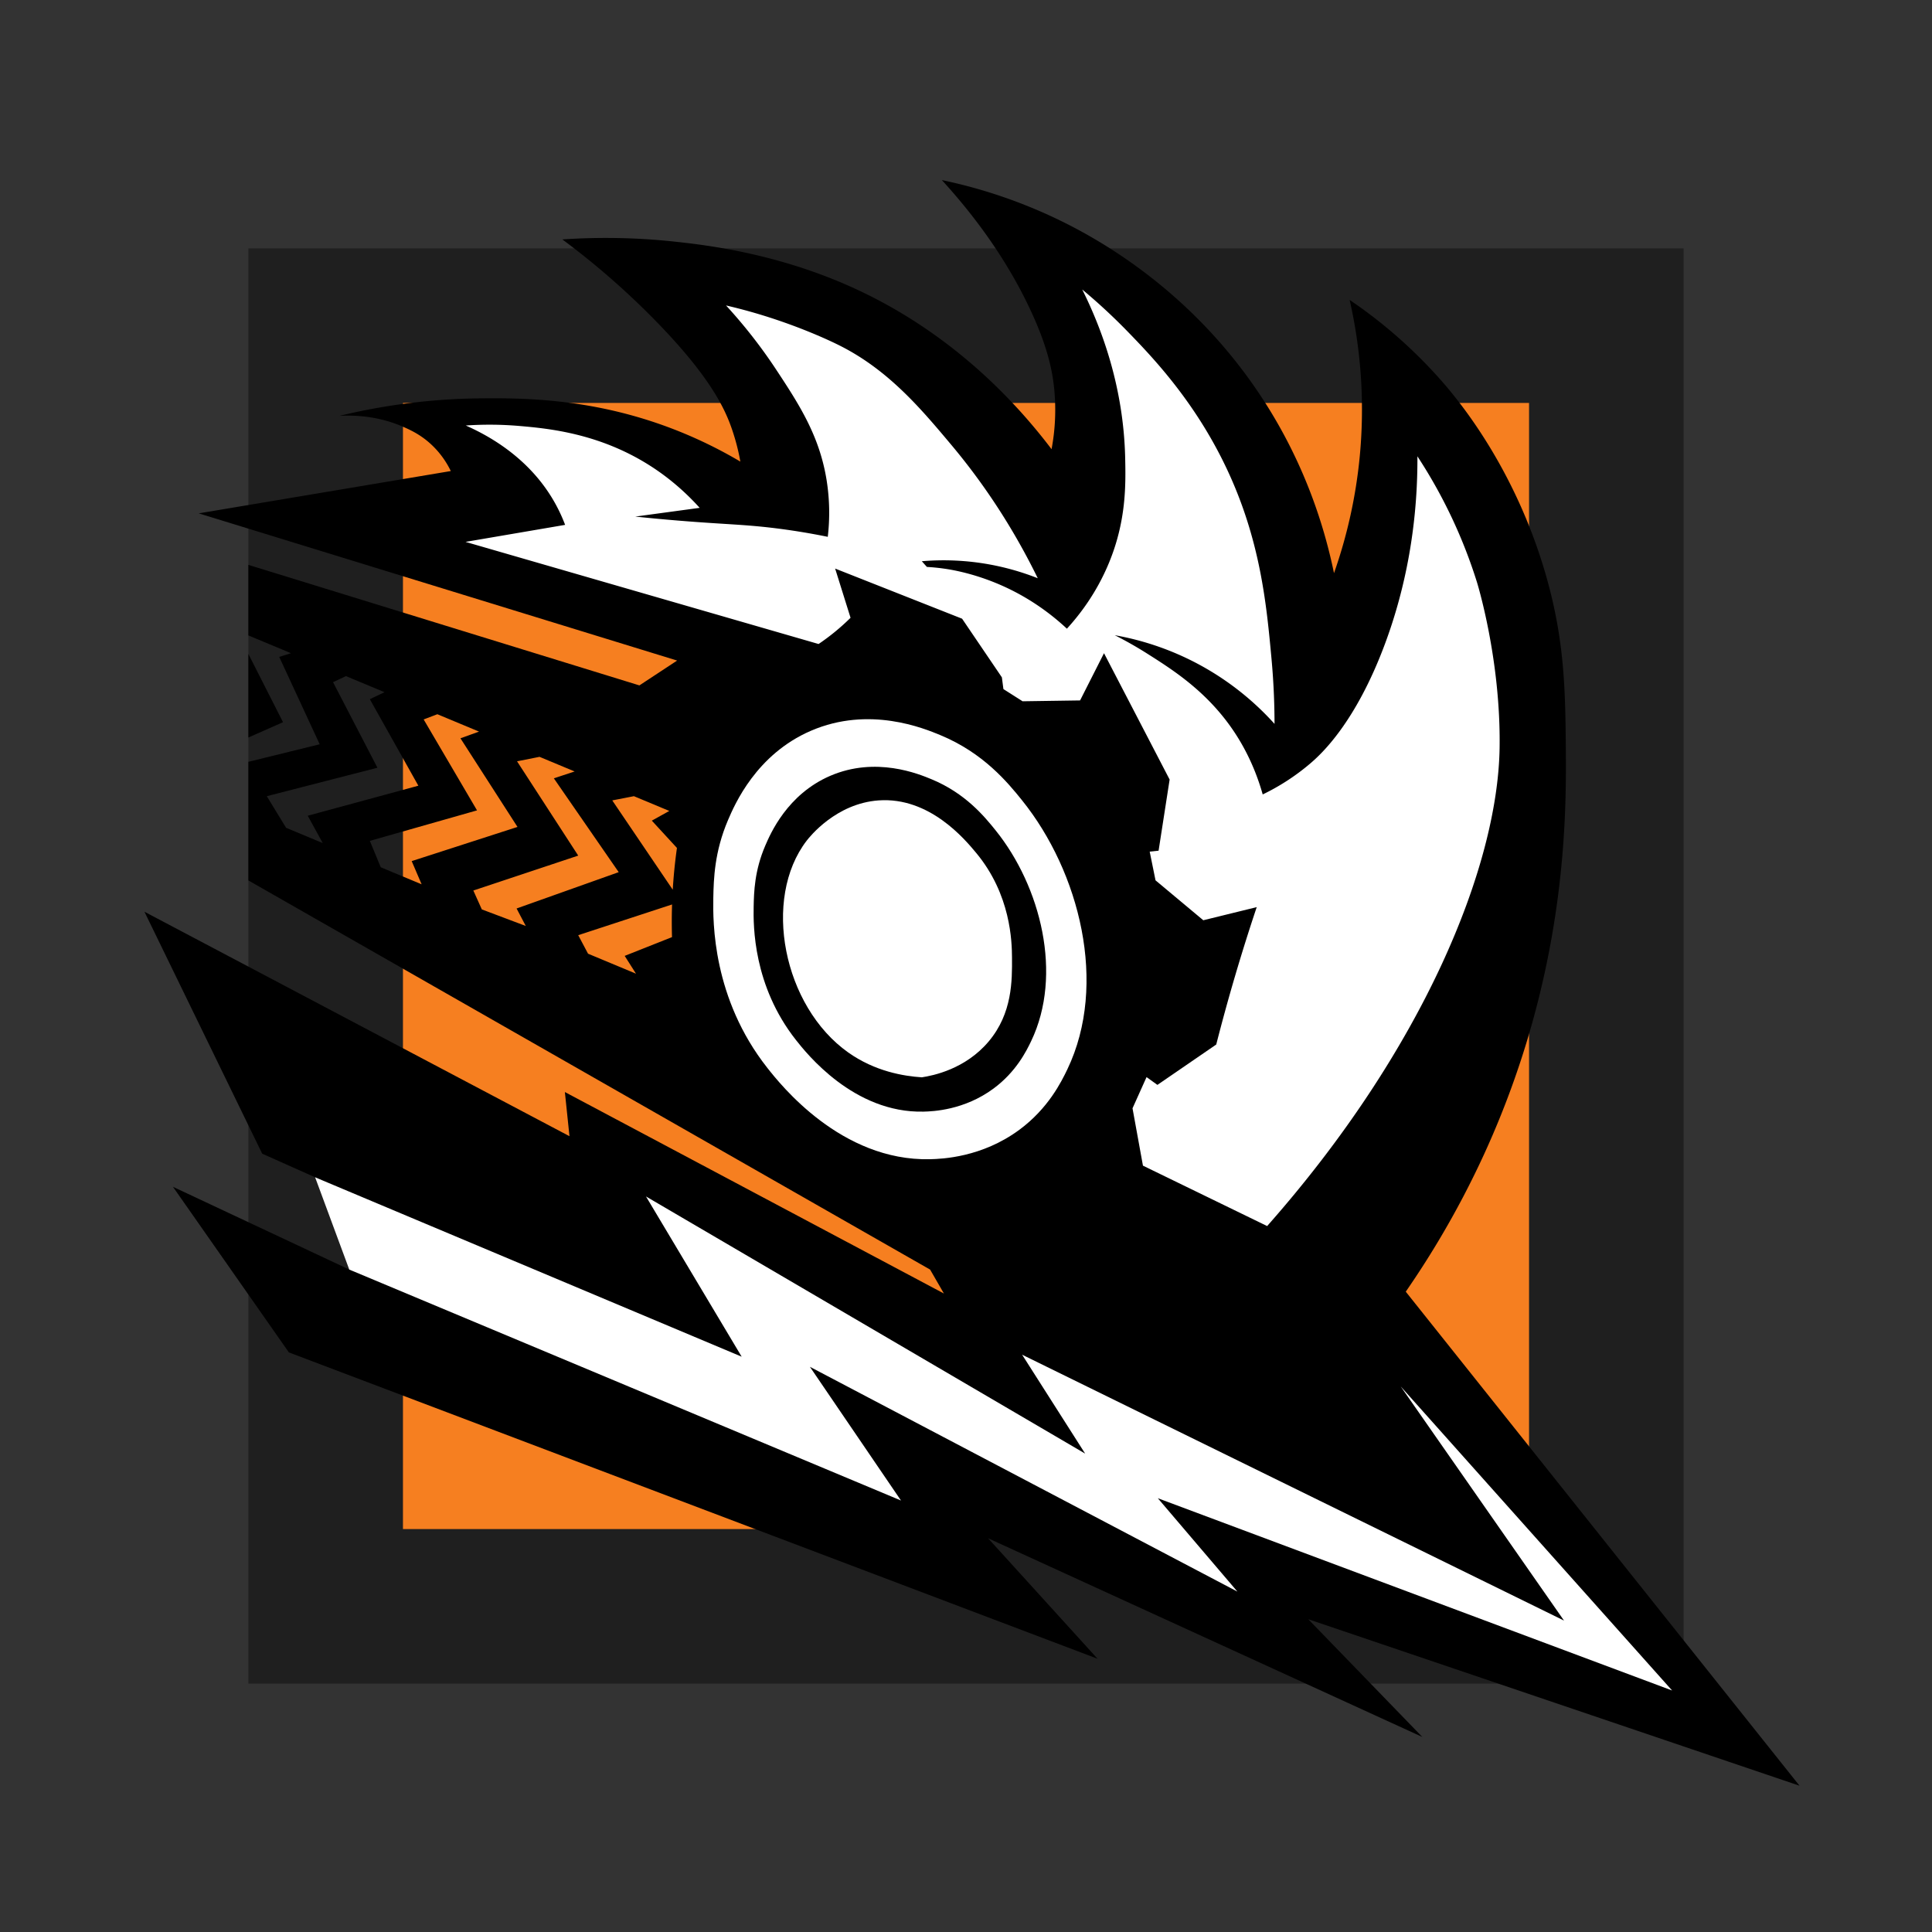 <svg xmlns="http://www.w3.org/2000/svg" xml:space="preserve" style="enable-background:new 0 0 350 350" viewBox="0 0 350 350"><rect x="0" y="0" width="350" height="350" fill="#333333" stroke="none"/><switch><g><path d="M45 45v260h260V45z" style="opacity:.4"/><path d="M73 73h204v204H73z" style="fill:#f67f20"/><path d="m237 293.333 89 30.167-71.333-89.5c8.42-12.181 13.725-23.316 17.07-31.575 11.951-29.506 12.014-54.725 11.93-66.258-.081-10.999-.213-20.013-3.537-31.704-5.649-19.867-16.211-32.326-19.13-35.63a87.641 87.641 0 0 0-16.5-14.5 89.554 89.554 0 0 1 1.833 28.333 89.296 89.296 0 0 1-4.667 21.167c-1.68-8.171-5.194-19.756-13.02-31.723-12.26-18.748-28.336-28.086-36.146-31.943a91.84 91.84 0 0 0-21.875-7.542c5.112 5.581 11.539 13.74 16.208 23.875 2.879 6.249 3.821 10.493 4.167 14.167a38.542 38.542 0 0 1-.5 10.708c-6.356-8.384-18.279-21.492-37-29.708-13.486-5.919-26.027-7.337-31.53-7.919a116.061 116.061 0 0 0-20.095-.373 141.846 141.846 0 0 1 16.951 14.804c9.989 10.239 12.565 16.023 13.808 19.672a39.379 39.379 0 0 1 1.49 5.774 81.236 81.236 0 0 0-11.232-5.53C107.907 72.102 94.846 72.096 87 72.167c-6.318.057-15.142.673-25.5 3.167 2.849-.153 7.096.046 11.5 1.971 1.338.585 3.305 1.466 5.304 3.384a16.155 16.155 0 0 1 3.362 4.646L36 93l86.667 26.667-6.833 4.5L45 102.333v12.782l7.717 3.218-2.134.667 7.333 15.833L45 138.01v21.49L168.5 230l2.5 4.333-68.667-36.5.833 8-77-40.667L47.5 209l10.833 4.833 5.667 16.5L31.333 215l21 30 146.5 55.5L179 278.667l78.667 36zM51.828 149.963l-3.495-5.727 20.042-5.153-8.042-15.5 2.34-1.099 6.986 2.913-2.659 1.27 8.789 15.67-20.039 5.441 2.721 4.954zm17.147 7.149L67 152.333l19.417-5.526-9.667-16.474 2.483-.944 7.55 3.148-3.367 1.212 10.333 16.058-19.167 6.192 1.801 4.202zm18.312 7.636-1.537-3.421 19-6.326-11.083-17.083 4.074-.81 4.334 1.807 2.026.845-3.768 1.24 11.75 17-18.5 6.583 1.667 3.167zm34.454 5.019-8.574 3.4 2.048 3.226-8.687-3.622-1.778-3.354 18.583-6.083L110.917 145l3.922-.764 6.414 2.674-3.169 1.756 4.551 4.946a95.92 95.92 0 0 0-.894 16.155"/><path d="m45 118.479 6.271 12.354L45 133.604z"/><path d="m57.086 213.277 6.187 16.715 99.949 41.841-16.5-24.222 77.445 40.722-14.417-16.916 93.167 34.833-49.167-55.083 29.583 42.416-98.166-48.166 11.416 17.916-79.555-46.583 17.333 29.028zm199.692-130.61a91.257 91.257 0 0 1 10.778 22.778s4.343 13.892 4.111 30c-.313 21.703-13.95 54.825-42.111 86.667l-22.5-10.944-1.889-10.389 2.542-5.653 1.968 1.412 10.657-7.315a355.495 355.495 0 0 1 7.333-24.889l-9.677 2.379-8.656-7.232-1.056-5.203 1.611-.167 2-12.889L200 118.333l-4.333 8.556-10.417.153-3.472-2.208-.278-2.125-7.208-10.625-23-9.083 1.611 5.146 1.181 3.771a40.178 40.178 0 0 1-5.792 4.75l-63.958-18.5 18.042-3.083a29.244 29.244 0 0 0-1.792-3.875c-4.473-8.064-11.781-12.173-16.208-14.125a63.158 63.158 0 0 1 9.708.083c5.3.455 14.376 1.334 23.5 7.083 2.365 1.49 5.723 3.931 9.167 7.75l-11.667 1.583c1.656.173 4.513.459 8.083.75 8.552.697 11.822.655 17.878 1.434 1.976.254 5.08.702 8.914 1.483a37.501 37.501 0 0 0-.208-10.25c-1.284-8.018-4.928-13.662-9.167-20.083a92.506 92.506 0 0 0-9.056-11.583c1.765.409 4.2 1.025 7.056 1.917 6.237 1.947 11.277 4.205 13.667 5.417 8.777 4.45 14.635 11.427 20.083 17.917 4.531 5.397 10.405 13.393 15.667 24.167a46.453 46.453 0 0 0-8.75-2.5 46.511 46.511 0 0 0-12.256-.581l.921 1.033a37.41 37.41 0 0 1 3.341.341c1.196.176 5.524.874 10.681 3.231 5.033 2.3 8.79 5.237 11.341 7.615 2.268-2.477 5.365-6.445 7.639-11.972 3.111-7.562 3.03-14.028 2.917-19-.292-12.786-4.217-23.332-7.778-30.472a105.7 105.7 0 0 1 8.167 7.556c4.579 4.707 12.259 12.729 18 24.889 6.134 12.992 7.219 24.698 8.111 34.333.454 4.9.555 9.011.557 11.911a50.924 50.924 0 0 0-13.557-10.689 50.91 50.91 0 0 0-15.384-5.374 70.321 70.321 0 0 1 5.939 3.374c4.328 2.744 10.013 6.349 14.667 12.667 1.903 2.583 4.501 6.797 6.194 12.806a40.271 40.271 0 0 0 8.583-5.583c1.957-1.666 8.21-7.321 13.556-21.667 2.627-7.058 5.966-18.708 5.888-34.004" style="fill:#fff"/><path d="M159.167 145c9.21-.658 15.607 7.026 17.667 9.5 6.299 7.566 6.481 16.098 6.5 19 .027 4.162.065 10.049-4.199 15.138-4.242 5.064-10.134 6.225-12.135 6.528-3.304-.214-8.494-1.071-13.333-4.5-11.804-8.363-15.609-27.837-7.541-38.357.549-.715 5.333-6.758 13.041-7.309" style="fill:#fff"/><path d="M185.167 145c-2.626-3.267-7.026-8.607-14.833-11.833-2.923-1.208-12.85-5.348-23.427-.781-9.923 4.285-13.822 13.38-15.017 16.17-2.461 5.742-2.602 10.673-2.667 14.111-.082 4.355-.135 18.204 9.778 30.778 2.359 2.993 13.354 16.938 29.5 16.556 2.149-.051 9.392-.327 16.167-5.333 5.237-3.87 7.608-8.683 8.708-10.982 7.35-15.368 2.224-35.708-8.209-48.686m1.643 43.594c-.862 1.802-2.72 5.573-6.825 8.607-5.31 3.924-10.986 4.14-12.67 4.18-12.654.3-21.271-10.629-23.12-12.975-7.769-9.854-7.727-20.708-7.663-24.121.051-2.695.161-6.559 2.09-11.059.937-2.186 3.992-9.314 11.769-12.672 8.289-3.579 16.07-.335 18.36.612 6.118 2.528 9.567 6.714 11.625 9.274 8.178 10.17 12.195 26.111 6.434 38.154" style="fill:#fff"/></g></switch></svg>